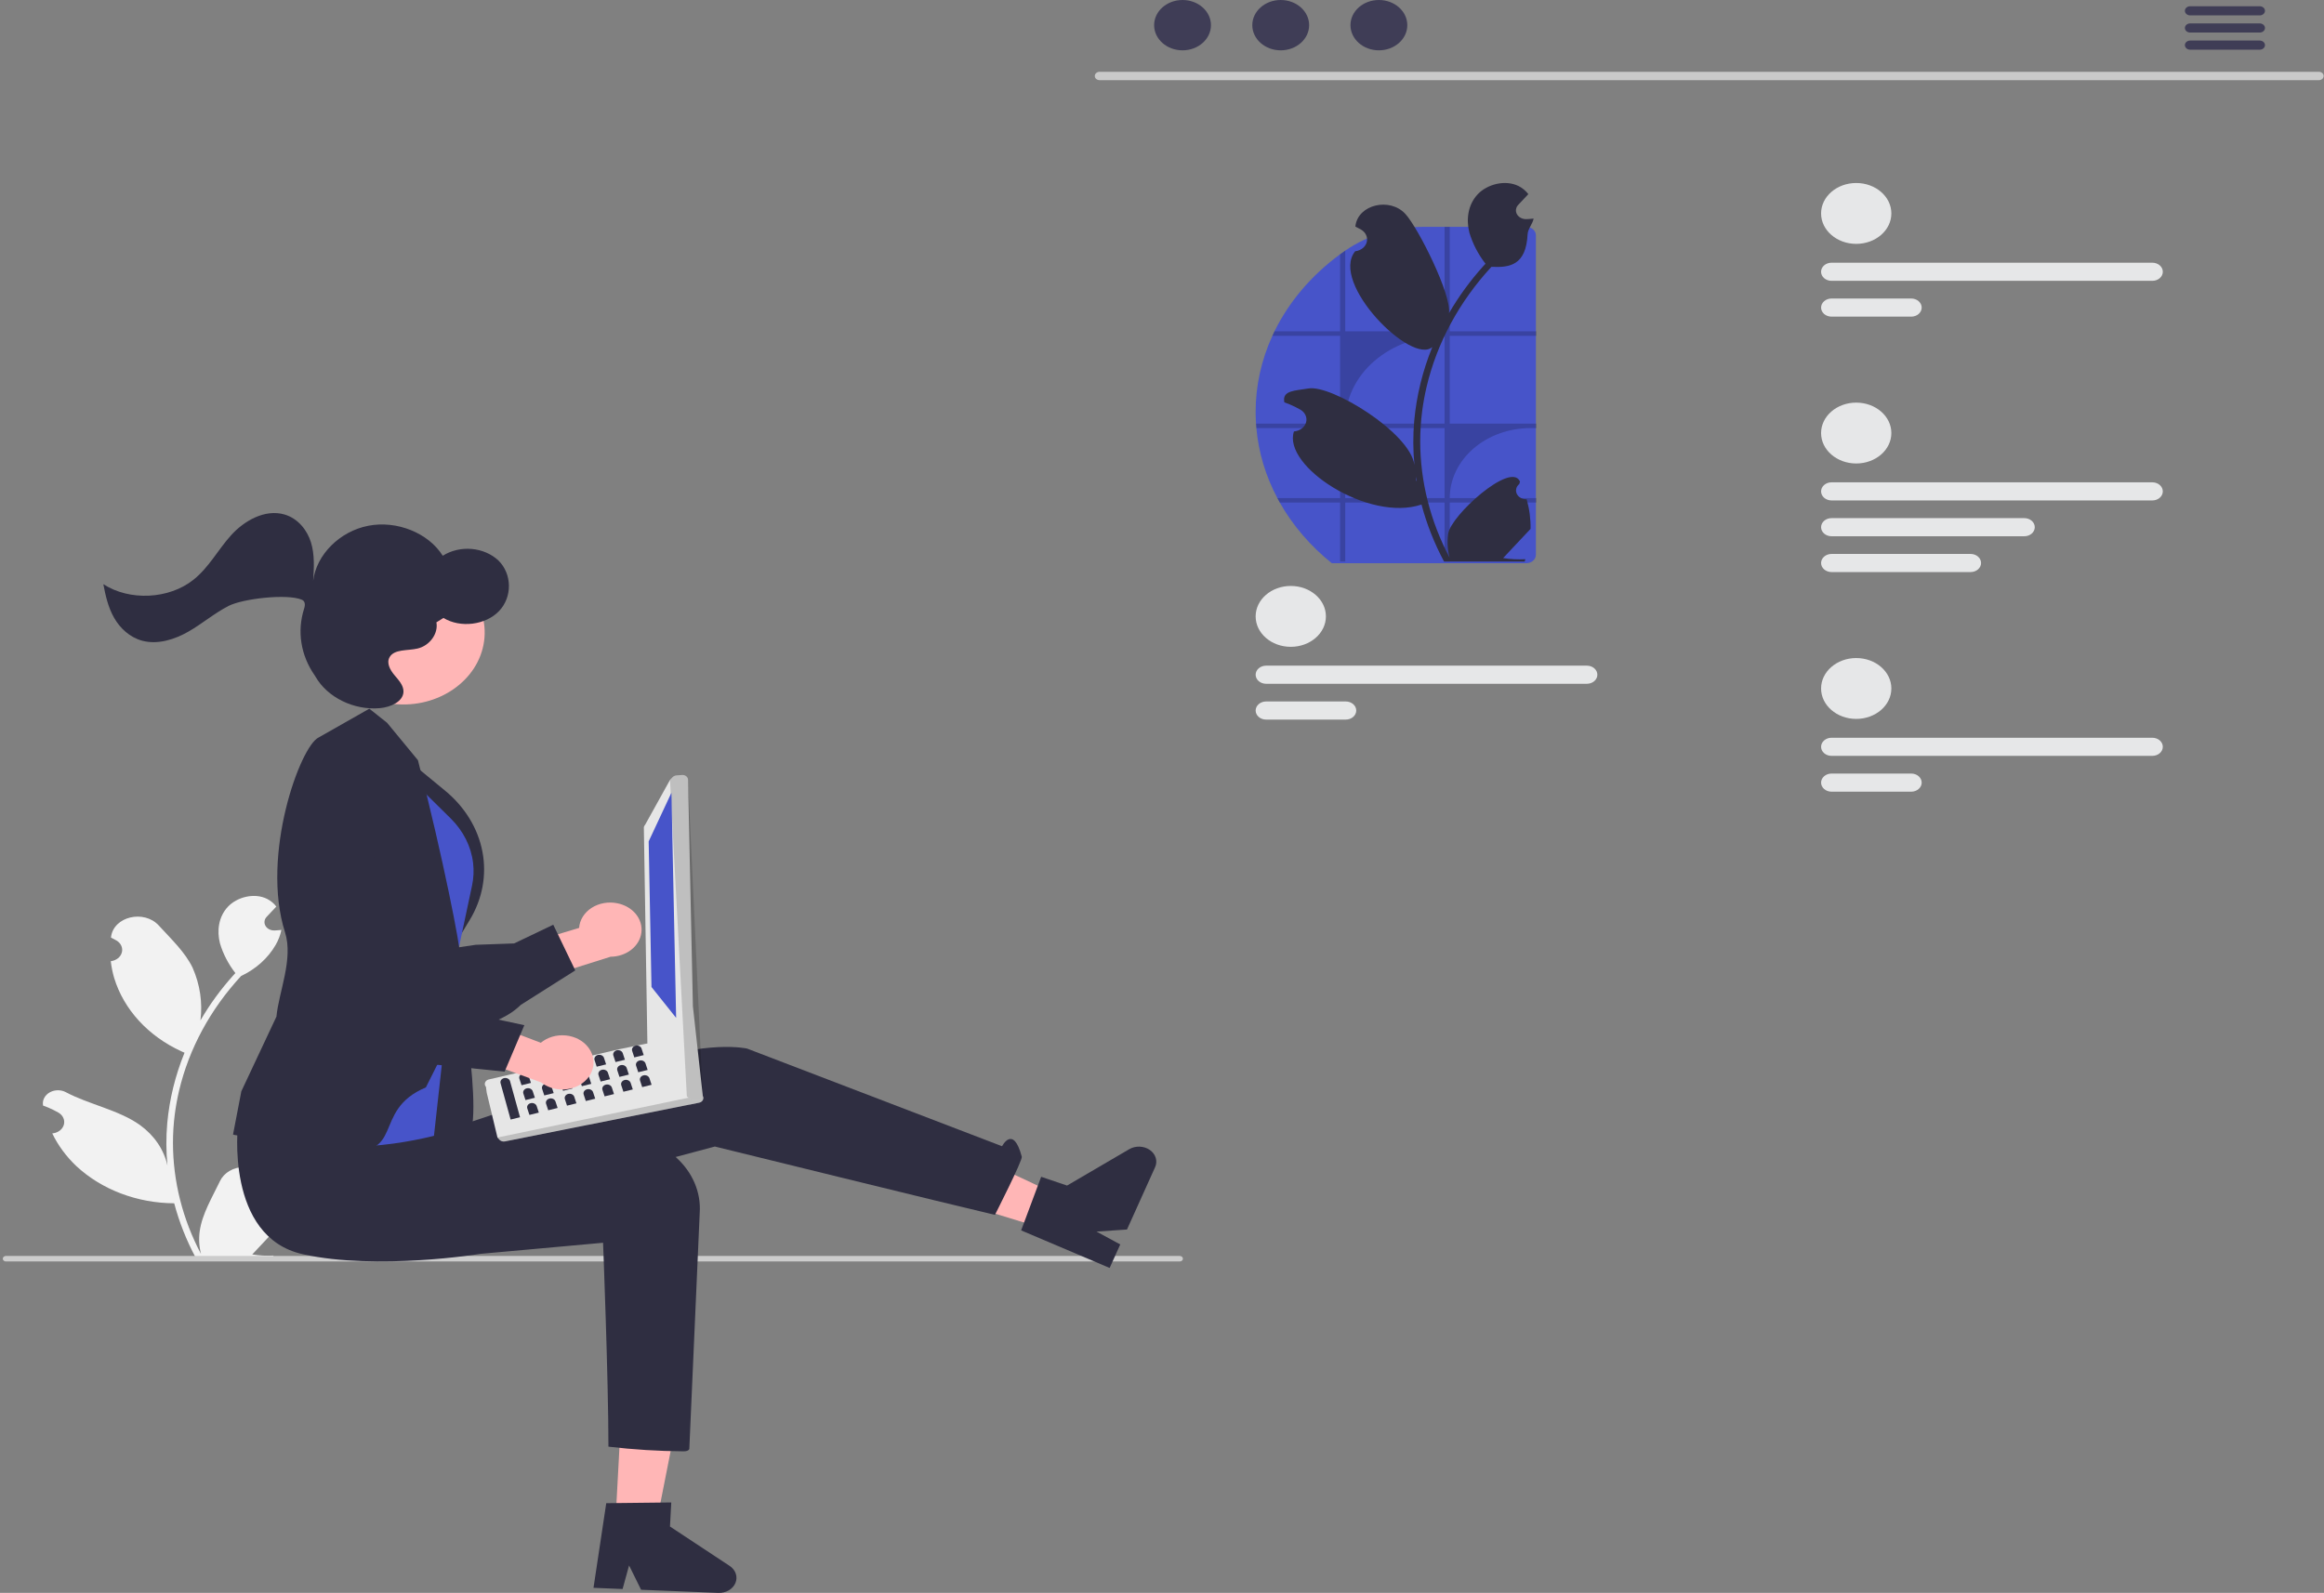 <svg width="741" height="508" viewBox="0 0 741 508" fill="none" xmlns="http://www.w3.org/2000/svg">
<rect x="0" y="0" width="741" height="508" fill="#808080" stroke="none"/>
<g clip-path="url(#clip0_7_142)">
<path d="M87.588 382.135C86.955 382.16 86.328 382.016 85.792 381.722C85.257 381.428 84.838 380.999 84.594 380.492C84.349 379.985 84.29 379.425 84.425 378.889C84.56 378.352 84.882 377.864 85.347 377.491C85.425 377.222 85.481 377.03 85.559 376.761C85.531 376.703 85.503 376.644 85.475 376.586C84.837 375.28 83.768 374.167 82.402 373.386C81.036 372.605 79.434 372.191 77.797 372.196C76.161 372.201 74.562 372.625 73.203 373.415C71.844 374.205 70.784 375.325 70.157 376.635C67.652 381.863 64.462 387.1 63.677 392.628C63.331 395.072 63.477 397.549 64.108 399.949C58.224 388.827 55.168 376.739 55.149 364.505C55.147 361.435 55.344 358.367 55.738 355.316C56.064 352.815 56.516 350.331 57.094 347.866C60.248 334.487 67.019 321.948 76.852 311.278C81.611 309.028 85.46 305.568 87.88 301.365C88.756 299.853 89.376 298.24 89.719 296.576C89.182 296.637 88.637 296.675 88.1 296.705C87.933 296.713 87.757 296.72 87.589 296.728L87.526 296.731C86.936 296.753 86.351 296.628 85.841 296.37C85.332 296.111 84.919 295.731 84.653 295.274C84.387 294.817 84.279 294.303 84.343 293.794C84.406 293.285 84.638 292.803 85.01 292.406C85.242 292.159 85.474 291.912 85.706 291.665C86.058 291.283 86.419 290.91 86.771 290.528C86.811 290.492 86.85 290.454 86.885 290.414C87.29 289.979 87.695 289.552 88.1 289.118C87.361 288.124 86.367 287.291 85.195 286.685C81.138 284.626 75.541 286.052 72.61 289.232C69.67 292.412 69.116 296.873 70.137 300.846C71.141 304.227 72.801 307.434 75.048 310.332C74.828 310.576 74.599 310.813 74.379 311.057C70.357 315.538 66.851 320.35 63.912 325.424C64.627 319.74 63.774 313.99 61.424 308.647C59.042 303.668 54.577 299.474 50.645 295.17C45.922 290 36.237 292.256 35.405 298.81C35.397 298.874 35.389 298.937 35.381 299.001C35.965 299.286 36.537 299.589 37.096 299.91C37.799 300.316 38.344 300.898 38.659 301.577C38.974 302.256 39.044 303.003 38.861 303.717C38.679 304.432 38.251 305.083 37.634 305.583C37.017 306.084 36.241 306.412 35.405 306.523L35.32 306.535C35.528 308.358 35.896 310.166 36.42 311.941C37.939 316.898 40.624 321.529 44.306 325.544C47.987 329.56 52.587 332.873 57.815 335.276C58.158 335.428 58.493 335.581 58.836 335.726C55.884 342.975 54.032 350.527 53.327 358.191C52.928 362.712 52.951 367.254 53.397 371.772L53.371 371.612C52.244 366.588 49.151 362.055 44.614 358.778C37.875 353.981 28.354 352.215 21.084 348.36C20.311 347.93 19.412 347.7 18.494 347.698C17.576 347.696 16.676 347.922 15.901 348.349C15.126 348.775 14.508 349.385 14.12 350.106C13.732 350.827 13.589 351.629 13.71 352.418C13.72 352.474 13.73 352.53 13.74 352.586C14.823 352.968 15.879 353.409 16.899 353.905C17.483 354.191 18.055 354.494 18.614 354.814C19.317 355.221 19.861 355.802 20.176 356.482C20.491 357.161 20.562 357.907 20.379 358.622C20.197 359.337 19.769 359.987 19.152 360.488C18.535 360.989 17.759 361.316 16.923 361.428L16.838 361.439C16.776 361.447 16.723 361.454 16.662 361.462C18.514 365.293 21.113 368.819 24.345 371.886C28.338 375.599 33.164 378.566 38.528 380.605C43.891 382.644 49.679 383.712 55.536 383.744H55.545C57.135 389.73 59.438 395.557 62.418 401.131H86.973C87.061 400.894 87.14 400.65 87.22 400.414C84.947 400.538 82.665 400.42 80.425 400.063C82.247 398.126 84.069 396.174 85.891 394.237C85.931 394.201 85.969 394.163 86.005 394.123C86.929 393.131 87.862 392.148 88.786 391.156L88.787 391.155C88.836 388.116 88.433 385.085 87.589 382.135L87.588 382.135Z" fill="#F2F2F2"/>
<path d="M377.166 401.418C377.167 401.534 377.141 401.649 377.09 401.756C377.039 401.864 376.964 401.961 376.869 402.043C376.774 402.125 376.662 402.19 376.538 402.234C376.414 402.278 376.282 402.301 376.148 402.301H1.907C1.637 402.301 1.378 402.208 1.187 402.042C0.996 401.877 0.889 401.652 0.889 401.418C0.889 401.184 0.996 400.96 1.187 400.794C1.378 400.629 1.637 400.536 1.907 400.536H376.148C376.282 400.535 376.414 400.558 376.538 400.602C376.662 400.646 376.774 400.711 376.869 400.793C376.964 400.875 377.039 400.973 377.09 401.08C377.141 401.187 377.167 401.302 377.166 401.418V401.418Z" fill="#CCCCCC"/>
<path d="M196.856 288.069C195.447 287.776 193.98 287.756 192.561 288.007C191.141 288.259 189.802 288.778 188.639 289.526C187.475 290.275 186.515 291.236 185.827 292.341C185.138 293.445 184.737 294.668 184.653 295.921L163.258 302.372L164.612 314.594L194.677 305.115C197.117 305.099 199.465 304.307 201.277 302.891C203.088 301.475 204.237 299.532 204.506 297.431C204.774 295.329 204.144 293.216 202.734 291.49C201.324 289.765 199.233 288.547 196.856 288.069V288.069Z" fill="#FFB6B6"/>
<path d="M161.988 323.59C153.481 328.728 138.494 331.356 118.097 331.235C116.968 331.238 115.85 331.037 114.815 330.646C113.78 330.255 112.85 329.682 112.084 328.963C106.626 324.039 106.839 312.798 106.873 311.712L100.891 292.179C100.763 291.88 97.452 283.865 100.82 278.268C101.537 277.099 102.537 276.078 103.753 275.276C104.968 274.474 106.369 273.909 107.86 273.62C120.511 270.711 132.404 300.053 133.915 303.93L151.669 301.31L163.93 300.873L176.404 294.907L183.427 309.471L166.047 320.476C164.847 321.655 163.484 322.701 161.988 323.59V323.59Z" fill="#2F2E41"/>
<path d="M196.245 485.105L209.322 485.634L217.903 442.18L198.602 441.398L196.245 485.105Z" fill="#FFB6B6"/>
<path d="M193.303 479.383L214.034 479.152L213.62 486.826L232.64 499.384C233.579 500.004 234.265 500.868 234.598 501.85C234.93 502.832 234.892 503.88 234.488 504.842C234.084 505.803 233.336 506.628 232.353 507.195C231.371 507.762 230.204 508.043 229.024 507.995L204.412 506.997L200.58 499.234L198.513 506.758L189.234 506.382L193.303 479.383Z" fill="#2F2E41"/>
<path d="M332.785 391.803L337.55 381.237L292.781 360.287L270.165 372.604L332.785 391.803Z" fill="#FFB6B6"/>
<path d="M325.588 392.387L331.97 375.296L340.228 378.092L360.046 366.498C361.025 365.925 362.19 365.638 363.37 365.68C364.55 365.721 365.684 366.088 366.606 366.727C367.528 367.366 368.191 368.244 368.496 369.233C368.802 370.221 368.735 371.268 368.305 372.221L359.338 392.106L349.623 392.767L357.189 396.871L353.808 404.369L325.588 392.387Z" fill="#2F2E41"/>
<path d="M75.598 360.357C75.598 360.357 81.03 390.401 106.704 392.625C132.379 394.85 156.045 384.827 156.045 384.827L227.934 365.644C227.934 365.644 304.398 384.468 317.235 387.434C317.235 387.434 326.09 370.02 325.794 368.896C323.063 358.546 319.506 365.548 319.506 365.548L238.204 334.404C238.204 334.404 225.366 331.438 203.115 339.595C180.864 347.751 121.253 367.413 121.253 367.413L75.598 360.357Z" fill="#2F2E41"/>
<path d="M75.895 358.515C75.895 358.515 71.613 394.506 96.623 400.004C120.397 405.231 153.191 399.869 153.191 399.869L192.286 396.333C192.286 396.333 193.998 439.857 193.998 461.361C201.941 462.296 209.945 462.791 217.961 462.844C219.672 462.844 219.786 462.067 219.786 462.067L223.1 386.844C223.333 383.574 222.773 380.297 221.456 377.225C220.139 374.154 218.095 371.355 215.454 369.009C212.814 366.663 209.636 364.822 206.125 363.605C202.614 362.388 198.848 361.82 195.068 361.94C193.223 362.001 191.287 362.114 189.26 362.28C165.21 364.278 135.352 360.03 135.352 360.03L75.895 358.515Z" fill="#2F2E41"/>
<path d="M145.266 306.303C145.266 306.303 155.419 359.503 148.558 363.75C141.696 367.997 132.286 368.013 132.286 368.013L130.098 338.64L145.266 306.303Z" fill="#2F2E41"/>
<path d="M128.332 240.967L141.907 252.144C148.217 257.339 152.4 264.176 153.821 271.616C155.241 279.057 153.823 286.696 149.781 293.375L143.291 304.098L128.332 240.967Z" fill="#2F2E41"/>
<path d="M125.296 242.846L143.691 261C147.728 264.985 150.23 269.961 150.847 275.236V275.236C151.128 277.631 151.015 280.048 150.512 282.416L143.58 315.069L138.369 362.223C138.369 362.223 98.143 372.783 94.026 356.476C89.909 340.169 125.296 242.846 125.296 242.846Z" fill="#4754C9"/>
<path d="M108.029 366.654C81.586 362.836 75.109 362.078 74.705 361.945L74.301 361.811L76.951 348.031L88.144 324.202C88.871 316.407 93.585 305.846 90.888 297.363C83.048 272.702 95.785 237.854 101.61 235.184L117.759 226.012L123.427 230.515L133.256 242.436C141.343 273.648 146.928 302.739 146.656 304.517L141.665 335.072L135.784 346.793C117.942 354.252 129.94 369.818 108.029 366.654Z" fill="#2F2E41"/>
<path d="M155.904 344.238L197.424 334.613L201.079 333.862L203.686 333.326L206.724 332.703L206.748 332.699C207.189 332.611 207.653 332.678 208.038 332.885L223.454 348.9C223.594 348.974 223.716 349.07 223.817 349.182C223.858 349.211 223.895 349.245 223.926 349.282C224.097 349.484 224.208 349.718 224.249 349.966C224.29 350.213 224.26 350.466 224.162 350.701C224.064 350.936 223.901 351.147 223.687 351.314C223.473 351.482 223.215 351.601 222.935 351.662L160.997 364.012C160.676 364.075 160.341 364.058 160.03 363.963C159.72 363.868 159.447 363.699 159.243 363.476L158.614 362.77L155.187 348.469L154.943 346.612C154.787 346.441 154.678 346.241 154.622 346.028C154.522 345.644 154.601 345.241 154.84 344.906C155.08 344.571 155.462 344.331 155.904 344.238V344.238Z" fill="#E6E6E6"/>
<path opacity="0.17" d="M158.614 362.769L159.246 363.477C159.45 363.7 159.722 363.868 160.032 363.963C160.341 364.058 160.675 364.076 160.995 364.013L222.936 351.663C223.216 351.602 223.474 351.483 223.688 351.315C223.902 351.148 224.065 350.937 224.163 350.702C224.261 350.467 224.29 350.215 224.249 349.967C224.208 349.72 224.096 349.485 223.925 349.284C223.895 349.246 223.859 349.212 223.817 349.184L158.614 362.769Z" fill="black"/>
<path d="M206.415 332.599L205.294 264.183C205.247 263.771 205.391 263.359 205.694 263.039L213.63 248.727L214.455 247.859C214.761 247.542 215.199 247.341 215.675 247.3L217.402 247.161C217.878 247.12 218.353 247.245 218.722 247.508C219.092 247.771 219.326 248.15 219.373 248.562V248.562L220.928 320.952L220.93 320.958L221.701 327.928L222.614 336.205L222.617 336.215L224.042 349.093C224.069 349.313 224.04 349.535 223.958 349.745C223.876 349.955 223.742 350.146 223.566 350.307C223.394 350.469 223.184 350.598 222.95 350.685C222.716 350.772 222.464 350.814 222.21 350.81L221.086 350.79C220.654 350.78 220.241 350.639 219.918 350.391L219.29 349.902L218.998 349.672L207.011 333.616C206.67 333.355 206.457 332.991 206.415 332.599V332.599Z" fill="#E6E6E6"/>
<path opacity="0.17" d="M213.633 248.727L218.997 349.674L219.29 349.901L219.917 350.389C220.239 350.638 220.653 350.779 221.085 350.789L222.21 350.808C222.465 350.812 222.717 350.769 222.952 350.682C223.186 350.596 223.396 350.467 223.569 350.305C223.742 350.143 223.874 349.952 223.955 349.743C224.037 349.534 224.067 349.312 224.043 349.092L219.371 248.565C219.325 248.152 219.092 247.772 218.723 247.508C218.354 247.245 217.879 247.118 217.403 247.158L215.672 247.302C215.437 247.32 215.209 247.379 215 247.475C214.792 247.571 214.607 247.702 214.458 247.861L213.633 248.727Z" fill="black"/>
<path d="M214.084 252.806L206.826 268.33L207.724 314.769L215.582 324.616L214.084 252.806Z" fill="#4754C9"/>
<path d="M160.689 343.828C160.292 343.927 159.956 344.157 159.755 344.47C159.554 344.783 159.505 345.152 159.618 345.496L162.815 357.042L165.812 356.303L162.614 344.757C162.501 344.413 162.234 344.121 161.873 343.947C161.512 343.773 161.087 343.73 160.689 343.828V343.828Z" fill="#2F2E41"/>
<path d="M166.681 342.35C166.284 342.448 165.948 342.679 165.747 342.992C165.546 343.304 165.497 343.673 165.61 344.018L166.293 346.094L169.289 345.355L168.606 343.278C168.493 342.934 168.227 342.643 167.866 342.469C167.505 342.295 167.079 342.252 166.681 342.35Z" fill="#2F2E41"/>
<path d="M172.674 340.872C172.277 340.97 171.941 341.201 171.74 341.513C171.539 341.826 171.489 342.195 171.602 342.539L172.285 344.616L175.281 343.877L174.598 341.8C174.485 341.456 174.219 341.165 173.858 340.991C173.497 340.817 173.071 340.774 172.674 340.872V340.872Z" fill="#2F2E41"/>
<path d="M178.666 339.393C178.269 339.491 177.933 339.722 177.732 340.035C177.531 340.348 177.482 340.717 177.595 341.061L178.277 343.138L181.273 342.398L180.591 340.322C180.478 339.977 180.211 339.686 179.85 339.512C179.489 339.338 179.063 339.295 178.666 339.393V339.393Z" fill="#2F2E41"/>
<path d="M184.658 337.915C184.261 338.013 183.925 338.244 183.724 338.556C183.523 338.869 183.474 339.238 183.587 339.582L184.269 341.659L187.266 340.92L186.583 338.843C186.47 338.499 186.203 338.208 185.842 338.034C185.482 337.86 185.056 337.817 184.658 337.915V337.915Z" fill="#2F2E41"/>
<path d="M190.651 336.436C190.253 336.535 189.917 336.765 189.717 337.078C189.516 337.391 189.466 337.76 189.579 338.104L190.262 340.181L193.258 339.442L192.575 337.365C192.462 337.021 192.196 336.73 191.835 336.555C191.474 336.381 191.048 336.339 190.651 336.436Z" fill="#2F2E41"/>
<path d="M196.643 334.958C196.246 335.056 195.91 335.287 195.709 335.6C195.508 335.912 195.458 336.281 195.571 336.626L196.254 338.702L199.25 337.963L198.568 335.886C198.454 335.542 198.188 335.251 197.827 335.077C197.466 334.903 197.04 334.86 196.643 334.958V334.958Z" fill="#2F2E41"/>
<path d="M202.635 333.48C202.238 333.578 201.902 333.809 201.701 334.121C201.5 334.434 201.451 334.803 201.564 335.147L202.246 337.224L205.242 336.485L204.56 334.408C204.447 334.064 204.18 333.773 203.819 333.599C203.458 333.425 203.033 333.382 202.635 333.48V333.48Z" fill="#2F2E41"/>
<path d="M167.939 347.085C167.542 347.183 167.206 347.414 167.005 347.726C166.804 348.039 166.755 348.408 166.868 348.752L167.55 350.829L170.546 350.09L169.864 348.013C169.75 347.669 169.484 347.378 169.123 347.204C168.762 347.03 168.336 346.987 167.939 347.085V347.085Z" fill="#2F2E41"/>
<path d="M173.931 345.606C173.534 345.705 173.198 345.935 172.997 346.248C172.796 346.561 172.747 346.93 172.86 347.274L173.542 349.351L176.538 348.612L175.856 346.535C175.743 346.191 175.476 345.9 175.115 345.725C174.755 345.551 174.329 345.509 173.931 345.606Z" fill="#2F2E41"/>
<path d="M179.924 344.128C179.526 344.226 179.19 344.457 178.989 344.77C178.789 345.082 178.739 345.451 178.852 345.796L179.535 347.872L182.531 347.133L181.848 345.056C181.735 344.712 181.469 344.421 181.108 344.247C180.747 344.073 180.321 344.03 179.924 344.128Z" fill="#2F2E41"/>
<path d="M185.916 342.65C185.519 342.748 185.183 342.979 184.982 343.291C184.781 343.604 184.731 343.973 184.844 344.317L185.527 346.394L188.523 345.655L187.841 343.578C187.727 343.234 187.461 342.943 187.1 342.769C186.739 342.595 186.313 342.552 185.916 342.65Z" fill="#2F2E41"/>
<path d="M191.908 341.171C191.511 341.269 191.175 341.5 190.974 341.813C190.773 342.126 190.724 342.495 190.837 342.839L191.519 344.916L194.515 344.177L193.833 342.1C193.72 341.756 193.453 341.464 193.092 341.29C192.731 341.116 192.306 341.073 191.908 341.171V341.171Z" fill="#2F2E41"/>
<path d="M197.9 339.693C197.503 339.791 197.167 340.022 196.966 340.335C196.765 340.647 196.716 341.016 196.829 341.36L197.512 343.437L200.508 342.698L199.825 340.621C199.712 340.277 199.446 339.986 199.085 339.812C198.724 339.638 198.298 339.595 197.9 339.693V339.693Z" fill="#2F2E41"/>
<path d="M203.893 338.215C203.496 338.313 203.16 338.543 202.959 338.856C202.758 339.169 202.708 339.538 202.821 339.882L203.504 341.959L206.5 341.22L205.817 339.143C205.704 338.799 205.438 338.508 205.077 338.334C204.716 338.159 204.29 338.117 203.893 338.215Z" fill="#2F2E41"/>
<path d="M169.197 351.82C168.799 351.918 168.463 352.148 168.263 352.461C168.062 352.774 168.012 353.143 168.125 353.487L168.808 355.564L171.804 354.825L171.121 352.748C171.008 352.404 170.742 352.113 170.381 351.939C170.02 351.764 169.594 351.722 169.197 351.82V351.82Z" fill="#2F2E41"/>
<path d="M175.189 350.341C174.792 350.439 174.456 350.67 174.255 350.983C174.054 351.296 174.004 351.665 174.117 352.009L174.8 354.086L177.796 353.346L177.114 351.27C177 350.925 176.734 350.634 176.373 350.46C176.012 350.286 175.586 350.243 175.189 350.341V350.341Z" fill="#2F2E41"/>
<path d="M181.181 348.863C180.784 348.961 180.448 349.192 180.247 349.504C180.046 349.817 179.997 350.186 180.11 350.53L180.792 352.607L183.788 351.868L183.106 349.791C182.993 349.447 182.726 349.156 182.365 348.982C182.004 348.808 181.578 348.765 181.181 348.863Z" fill="#2F2E41"/>
<path d="M187.173 347.384C186.776 347.483 186.44 347.713 186.239 348.026C186.038 348.339 185.989 348.708 186.102 349.052L186.784 351.129L189.781 350.39L189.098 348.313C188.985 347.969 188.719 347.678 188.358 347.503C187.997 347.329 187.571 347.287 187.173 347.384Z" fill="#2F2E41"/>
<path d="M193.166 345.906C192.769 346.004 192.433 346.235 192.232 346.548C192.031 346.86 191.981 347.229 192.094 347.574L192.777 349.65L195.773 348.911L195.09 346.834C194.977 346.49 194.711 346.199 194.35 346.025C193.989 345.851 193.563 345.808 193.166 345.906V345.906Z" fill="#2F2E41"/>
<path d="M199.158 344.428C198.761 344.526 198.425 344.757 198.224 345.069C198.023 345.382 197.974 345.751 198.087 346.095L198.769 348.172L201.765 347.433L201.083 345.356C200.969 345.012 200.703 344.721 200.342 344.547C199.981 344.373 199.555 344.33 199.158 344.428Z" fill="#2F2E41"/>
<path d="M205.15 342.949C204.753 343.047 204.417 343.278 204.216 343.591C204.015 343.904 203.966 344.273 204.079 344.617L204.761 346.694L207.758 345.954L207.075 343.878C206.962 343.533 206.695 343.242 206.335 343.068C205.974 342.894 205.548 342.851 205.15 342.949V342.949Z" fill="#2F2E41"/>
<path d="M187.545 333.989C186.741 332.944 185.683 332.065 184.445 331.412C183.206 330.76 181.818 330.351 180.377 330.214C178.937 330.077 177.479 330.216 176.107 330.62C174.735 331.024 173.481 331.683 172.435 332.552L151.689 324.672L143.086 334.427L172.565 345.2C174.366 346.626 176.709 347.43 179.149 347.459C181.588 347.489 183.956 346.742 185.802 345.36C187.649 343.978 188.846 342.057 189.167 339.961C189.489 337.866 188.911 335.741 187.545 333.989V333.989Z" fill="#FFB6B6"/>
<path d="M134.1 339.476C123.831 338.227 110.782 331.32 95.926 319.21C95.096 318.547 94.434 317.741 93.983 316.844C93.531 315.948 93.299 314.979 93.302 314.001C93.168 307.175 102.149 299.061 103.026 298.285L113.976 280.441C114.117 280.147 117.982 272.32 124.846 270.203C126.289 269.769 127.823 269.61 129.344 269.738C130.865 269.866 132.335 270.278 133.655 270.945C145.212 276.269 130.893 304.786 128.957 308.518L144.027 317.062L153.358 323.968L167.185 326.947L160.899 341.762L139.519 339.585C137.715 339.742 135.894 339.706 134.1 339.476V339.476Z" fill="#2F2E41"/>
<path d="M154.349 204.504C156.08 191.988 146.027 180.652 131.896 179.185C117.765 177.718 104.907 186.675 103.176 199.192C101.445 211.709 111.498 223.045 125.629 224.512C139.76 225.978 152.618 217.021 154.349 204.504Z" fill="#FFB6B6"/>
<path d="M61.655 184.912C66.612 180.969 69.486 175.353 73.653 170.724C77.82 166.095 84.488 162.256 90.719 164.081C95.014 165.339 97.954 169.062 99.158 172.996C100.363 176.931 100.113 181.107 99.854 185.196C100.9 176.846 108.359 169.42 117.461 167.666C126.562 165.912 136.604 169.965 141.166 177.234C143.827 175.559 147.105 174.789 150.378 175.068C153.651 175.348 156.692 176.658 158.924 178.751C163.307 183.062 163.393 190.41 159.113 194.884C154.832 199.359 146.763 200.353 141.398 197.068L139.146 198.474C139.809 202.053 137.03 205.91 133.128 206.826C129.964 207.569 125.728 206.951 124.219 209.578C123.164 211.413 124.356 213.613 125.722 215.25C127.087 216.886 128.74 218.601 128.646 220.659C128.505 223.765 124.538 225.54 121.113 225.842C112.854 226.572 104.376 222.419 100.591 215.788C100.518 215.66 100.437 215.531 100.349 215.402C98.146 212.25 96.709 208.742 96.124 205.093C95.539 201.443 95.819 197.729 96.947 194.177C97.404 192.782 97.288 191.698 96.203 191.244C91.516 189.281 77.397 190.913 72.87 193.243C68.343 195.572 64.519 198.88 60.12 201.404C55.72 203.927 50.319 205.665 45.36 204.339C41.388 203.277 38.287 200.364 36.39 197.042C34.493 193.72 33.652 189.99 32.948 186.297C41.305 191.723 53.853 191.118 61.655 184.912Z" fill="#2F2E41"/>
<path d="M739.376 25.571H350.584C350.18 25.563 349.795 25.419 349.512 25.169C349.229 24.918 349.071 24.582 349.071 24.231C349.071 23.881 349.229 23.544 349.512 23.294C349.795 23.043 350.18 22.899 350.584 22.892H739.376C739.781 22.899 740.166 23.043 740.449 23.294C740.731 23.544 740.89 23.881 740.89 24.231C740.89 24.582 740.731 24.918 740.449 25.169C740.166 25.419 739.781 25.563 739.376 25.571V25.571Z" fill="#CACACA"/>
<path d="M377.05 16.052C382.054 16.052 386.111 12.458 386.111 8.026C386.111 3.593 382.054 0 377.05 0C372.046 0 367.989 3.593 367.989 8.026C367.989 12.458 372.046 16.052 377.05 16.052Z" fill="#3F3D56"/>
<path d="M408.352 16.052C413.356 16.052 417.413 12.458 417.413 8.026C417.413 3.593 413.356 0 408.352 0C403.347 0 399.291 3.593 399.291 8.026C399.291 12.458 403.347 16.052 408.352 16.052Z" fill="#3F3D56"/>
<path d="M439.653 16.052C444.657 16.052 448.714 12.458 448.714 8.026C448.714 3.593 444.657 0 439.653 0C434.649 0 430.592 3.593 430.592 8.026C430.592 12.458 434.649 16.052 439.653 16.052Z" fill="#3F3D56"/>
<path d="M720.53 1.989H698.295C697.855 1.997 697.435 2.154 697.126 2.427C696.818 2.699 696.645 3.066 696.645 3.448C696.645 3.83 696.818 4.197 697.126 4.469C697.435 4.742 697.855 4.899 698.295 4.907H720.53C720.971 4.899 721.391 4.742 721.699 4.469C722.008 4.197 722.181 3.83 722.181 3.448C722.181 3.066 722.008 2.699 721.699 2.427C721.391 2.154 720.971 1.997 720.53 1.989V1.989Z" fill="#3F3D56"/>
<path d="M720.53 7.465H698.295C697.855 7.473 697.435 7.63 697.126 7.902C696.818 8.175 696.645 8.542 696.645 8.924C696.645 9.306 696.818 9.672 697.126 9.945C697.435 10.218 697.855 10.375 698.295 10.382H720.53C720.971 10.375 721.391 10.218 721.699 9.945C722.008 9.672 722.181 9.306 722.181 8.924C722.181 8.542 722.008 8.175 721.699 7.902C721.391 7.63 720.971 7.473 720.53 7.465V7.465Z" fill="#3F3D56"/>
<path d="M720.53 12.933H698.295C697.855 12.941 697.435 13.098 697.126 13.371C696.818 13.643 696.645 14.01 696.645 14.392C696.645 14.774 696.818 15.141 697.126 15.414C697.435 15.686 697.855 15.843 698.295 15.851H720.53C720.971 15.843 721.391 15.686 721.699 15.414C722.008 15.141 722.181 14.774 722.181 14.392C722.181 14.01 722.008 13.643 721.699 13.371C721.391 13.098 720.971 12.941 720.53 12.933V12.933Z" fill="#3F3D56"/>
<path d="M57.758 333.467L57.771 333.451L57.758 333.482V333.467Z" fill="#2F2E41"/>
<path d="M591.851 77.774C598.037 77.774 603.053 73.429 603.053 68.068C603.053 62.708 598.037 58.362 591.851 58.362C585.664 58.362 580.648 62.708 580.648 68.068C580.648 73.429 585.664 77.774 591.851 77.774Z" fill="#E6E7E8"/>
<path d="M686.267 89.561H583.984C583.546 89.561 583.112 89.487 582.706 89.342C582.301 89.197 581.933 88.984 581.622 88.716C581.312 88.447 581.066 88.129 580.898 87.778C580.73 87.427 580.643 87.05 580.643 86.67C580.643 86.29 580.73 85.914 580.898 85.563C581.066 85.212 581.312 84.893 581.622 84.625C581.933 84.357 582.301 84.144 582.706 83.999C583.112 83.854 583.546 83.779 583.984 83.78H686.267C686.705 83.779 687.14 83.854 687.545 83.999C687.95 84.144 688.319 84.357 688.629 84.625C688.939 84.893 689.185 85.212 689.353 85.563C689.521 85.914 689.608 86.29 689.608 86.67C689.608 87.05 689.521 87.427 689.353 87.778C689.185 88.129 688.939 88.447 688.629 88.716C688.319 88.984 687.95 89.197 687.545 89.342C687.14 89.487 686.705 89.561 686.267 89.561V89.561Z" fill="#E6E7E8"/>
<path d="M609.388 100.981H583.984C583.1 100.981 582.251 100.677 581.625 100.135C581 99.593 580.648 98.858 580.648 98.091C580.648 97.325 581 96.589 581.625 96.047C582.251 95.505 583.1 95.201 583.984 95.201H609.388C610.273 95.201 611.122 95.505 611.747 96.047C612.373 96.589 612.724 97.325 612.724 98.091C612.724 98.858 612.373 99.593 611.747 100.135C611.122 100.677 610.273 100.981 609.388 100.981V100.981Z" fill="#E6E7E8"/>
<path d="M591.851 229.27C598.037 229.27 603.053 224.925 603.053 219.564C603.053 214.204 598.037 209.858 591.851 209.858C585.664 209.858 580.648 214.204 580.648 219.564C580.648 224.925 585.664 229.27 591.851 229.27Z" fill="#E6E7E8"/>
<path d="M686.267 241.057H583.984C583.1 241.057 582.251 240.752 581.626 240.21C581 239.668 580.649 238.933 580.649 238.166C580.649 237.4 581 236.665 581.626 236.123C582.251 235.581 583.1 235.276 583.984 235.276H686.267C687.152 235.276 688 235.581 688.626 236.123C689.251 236.665 689.603 237.4 689.603 238.166C689.603 238.933 689.251 239.668 688.626 240.21C688 240.752 687.152 241.057 686.267 241.057V241.057Z" fill="#E6E7E8"/>
<path d="M609.388 252.478H583.984C583.1 252.478 582.251 252.173 581.625 251.631C581 251.089 580.648 250.354 580.648 249.587C580.648 248.821 581 248.085 581.625 247.543C582.251 247.001 583.1 246.697 583.984 246.697H609.388C610.273 246.697 611.122 247.001 611.747 247.543C612.373 248.085 612.724 248.821 612.724 249.587C612.724 250.354 612.373 251.089 611.747 251.631C611.122 252.173 610.273 252.478 609.388 252.478V252.478Z" fill="#E6E7E8"/>
<path d="M411.56 206.281C417.747 206.281 422.763 201.935 422.763 196.575C422.763 191.214 417.747 186.868 411.56 186.868C405.374 186.868 400.358 191.214 400.358 196.575C400.358 201.935 405.374 206.281 411.56 206.281Z" fill="#E6E7E8"/>
<path d="M505.977 218.067H403.694C402.81 218.067 401.961 217.763 401.336 217.221C400.71 216.679 400.359 215.943 400.359 215.177C400.359 214.41 400.71 213.675 401.336 213.133C401.961 212.591 402.81 212.287 403.694 212.287H505.977C506.861 212.287 507.71 212.591 508.335 213.133C508.961 213.675 509.312 214.41 509.312 215.177C509.312 215.943 508.961 216.679 508.335 217.221C507.71 217.763 506.861 218.067 505.977 218.067V218.067Z" fill="#E6E7E8"/>
<path d="M429.098 229.488H403.694C402.809 229.488 401.961 229.183 401.335 228.641C400.71 228.099 400.358 227.364 400.358 226.598C400.358 225.831 400.71 225.096 401.335 224.554C401.961 224.012 402.809 223.707 403.694 223.707H429.098C429.983 223.707 430.831 224.012 431.457 224.554C432.083 225.096 432.434 225.831 432.434 226.598C432.434 227.364 432.083 228.099 431.457 228.641C430.831 229.183 429.983 229.488 429.098 229.488V229.488Z" fill="#E6E7E8"/>
<path d="M591.851 147.812C598.037 147.812 603.053 143.466 603.053 138.106C603.053 132.745 598.037 128.4 591.851 128.4C585.664 128.4 580.648 132.745 580.648 138.106C580.648 143.466 585.664 147.812 591.851 147.812Z" fill="#E6E7E8"/>
<path d="M686.267 159.598H583.984C583.1 159.598 582.251 159.294 581.626 158.752C581 158.21 580.649 157.475 580.649 156.708C580.649 155.941 581 155.206 581.626 154.664C582.251 154.122 583.1 153.818 583.984 153.818H686.267C687.152 153.818 688 154.122 688.626 154.664C689.251 155.206 689.603 155.941 689.603 156.708C689.603 157.475 689.251 158.21 688.626 158.752C688 159.294 687.152 159.598 686.267 159.598V159.598Z" fill="#E6E7E8"/>
<path d="M645.446 171.019H583.984C583.1 171.019 582.251 170.715 581.625 170.173C581 169.63 580.648 168.895 580.648 168.129C580.648 167.362 581 166.627 581.625 166.085C582.251 165.543 583.1 165.238 583.984 165.238H645.446C646.331 165.238 647.18 165.543 647.805 166.085C648.431 166.627 648.782 167.362 648.782 168.129C648.782 168.895 648.431 169.63 647.805 170.173C647.18 170.715 646.331 171.019 645.446 171.019V171.019Z" fill="#E6E7E8"/>
<path d="M628.321 182.44H583.984C583.1 182.44 582.251 182.135 581.625 181.593C581 181.051 580.648 180.316 580.648 179.55C580.648 178.783 581 178.048 581.625 177.506C582.251 176.964 583.1 176.659 583.984 176.659H628.321C629.206 176.659 630.055 176.964 630.68 177.506C631.306 178.048 631.657 178.783 631.657 179.55C631.657 180.316 631.306 181.051 630.68 181.593C630.055 182.135 629.206 182.44 628.321 182.44V182.44Z" fill="#E6E7E8"/>
<path d="M489.717 75.033V176.938C489.716 177.65 489.39 178.331 488.81 178.835C488.23 179.338 487.443 179.621 486.622 179.623H424.652C417.796 174.114 412.171 167.557 408.06 160.281C407.79 159.812 407.532 159.34 407.287 158.86C403.541 151.817 401.273 144.253 400.591 136.521C400.544 136.045 400.506 135.573 400.481 135.093C400.396 133.866 400.358 132.621 400.358 131.372C400.346 123.058 402.158 114.819 405.697 107.092C405.909 106.612 406.133 106.136 406.365 105.664C411.026 96.169 418.191 87.754 427.285 81.095C427.827 80.695 428.373 80.307 428.926 79.93L429.053 79.842C436.169 74.96 444.988 72.316 454.065 72.341H486.622C487.444 72.343 488.232 72.628 488.812 73.133C489.392 73.637 489.718 74.321 489.717 75.033V75.033Z" fill="#4754C9"/>
<path opacity="0.2" d="M489.882 107.092V105.664H462.244V72.341H460.6V105.664H428.926V79.93C428.372 80.307 427.825 80.695 427.285 81.095V105.664H406.365C406.133 106.136 405.909 106.612 405.697 107.092H427.285V135.093H400.481C400.506 135.573 400.544 136.045 400.591 136.521H427.285V158.86H407.287C407.532 159.34 407.79 159.812 408.06 160.281H427.285V179.059H428.926V160.281H460.6V179.059H462.244V160.281H489.882V158.86H462.244C462.244 155.926 462.91 153.021 464.205 150.311C465.501 147.6 467.4 145.137 469.794 143.063C472.188 140.988 475.031 139.343 478.159 138.221C481.287 137.098 484.64 136.521 488.026 136.521H489.882V135.093H462.244V107.092H489.882ZM460.6 158.86H428.926V136.521H460.6V158.86ZM460.6 135.093H428.926V134.533C428.926 130.929 429.745 127.36 431.337 124.031C432.929 120.702 435.262 117.677 438.204 115.128C441.145 112.58 444.637 110.559 448.479 109.18C452.322 107.801 456.441 107.092 460.6 107.092V135.093Z" fill="black"/>
<path d="M486.765 159.22C486.102 159.246 485.446 159.095 484.886 158.788C484.325 158.48 483.888 158.031 483.632 157.501C483.376 156.971 483.314 156.385 483.455 155.824C483.596 155.262 483.933 154.752 484.42 154.362C484.502 154.081 484.56 153.879 484.642 153.598C484.613 153.537 484.583 153.476 484.554 153.415C481.576 147.262 462.572 164.414 461.751 170.197C461.389 172.753 461.541 175.344 462.202 177.855C456.046 166.22 452.85 153.575 452.829 140.777C452.828 137.565 453.034 134.356 453.446 131.164C453.787 128.548 454.259 125.95 454.864 123.37C458.163 109.375 465.247 96.258 475.533 85.096C481.416 85.38 486.572 84.604 487.069 74.725C487.158 72.968 488.662 71.447 488.994 69.716C488.432 69.779 487.861 69.819 487.3 69.851C487.125 69.859 486.94 69.867 486.765 69.875L486.7 69.878C486.082 69.902 485.47 69.771 484.937 69.5C484.404 69.23 483.972 68.832 483.694 68.354C483.416 67.876 483.303 67.338 483.369 66.806C483.436 66.273 483.678 65.769 484.067 65.354C484.31 65.095 484.552 64.837 484.795 64.578C485.164 64.179 485.541 63.788 485.909 63.39C485.952 63.352 485.992 63.312 486.029 63.27C486.452 62.815 486.876 62.368 487.3 61.914C486.526 60.874 485.487 60.003 484.261 59.369C480.017 57.215 474.161 58.707 471.095 62.033C468.02 65.36 467.44 70.027 468.508 74.183C469.559 77.719 471.296 81.075 473.646 84.106C473.416 84.362 473.176 84.609 472.946 84.864C468.738 89.552 465.071 94.586 461.997 99.894C462.867 94.007 452.231 72.748 448.118 68.245C443.177 62.836 433.046 65.197 432.175 72.053C432.167 72.12 432.159 72.186 432.151 72.252C432.762 72.551 433.36 72.868 433.945 73.203C434.68 73.629 435.249 74.237 435.579 74.948C435.908 75.658 435.982 76.439 435.791 77.187C435.6 77.935 435.152 78.615 434.507 79.139C433.862 79.662 433.049 80.005 432.176 80.122L432.086 80.134C423.908 90.251 450.125 116.583 456.687 110.671C453.598 118.255 451.661 126.155 450.923 134.172C450.506 138.901 450.53 143.653 450.997 148.379L450.969 148.211C449.511 137.917 424.498 122.612 417.193 123.887C412.986 124.622 408.841 124.455 409.48 128.132C409.49 128.191 409.5 128.25 409.511 128.308C410.645 128.708 411.749 129.169 412.816 129.688C413.427 129.987 414.025 130.304 414.61 130.639C415.345 131.065 415.915 131.673 416.244 132.384C416.574 133.094 416.648 133.875 416.457 134.623C416.265 135.371 415.818 136.051 415.173 136.575C414.528 137.099 413.715 137.441 412.841 137.558L412.752 137.57C412.687 137.578 412.632 137.586 412.568 137.594C408.845 148.692 436.451 166.602 453.234 160.903H453.243C454.907 167.165 457.316 173.261 460.434 179.091H486.121C486.213 178.844 486.296 178.589 486.379 178.341C484.001 178.471 481.614 178.348 479.271 177.975C481.177 175.948 483.083 173.906 484.989 171.88C485.031 171.842 485.071 171.802 485.108 171.76C486.075 170.723 487.051 169.694 488.018 168.657L488.018 168.656C488.07 165.477 487.649 162.306 486.765 159.22L486.765 159.22ZM457.35 109.083L457.363 109.067L457.35 109.099V109.083ZM451.66 153.524L451.439 153.094C451.448 152.782 451.448 152.471 451.439 152.152C451.439 152.064 451.421 151.977 451.421 151.889C451.503 152.439 451.577 152.99 451.669 153.54L451.66 153.524Z" fill="#2F2E41"/>
</g>
<defs>
<clipPath id="clip0_7_142">
<rect width="740" height="508" fill="white" transform="translate(0.889)"/>
</clipPath>
</defs>
</svg>
